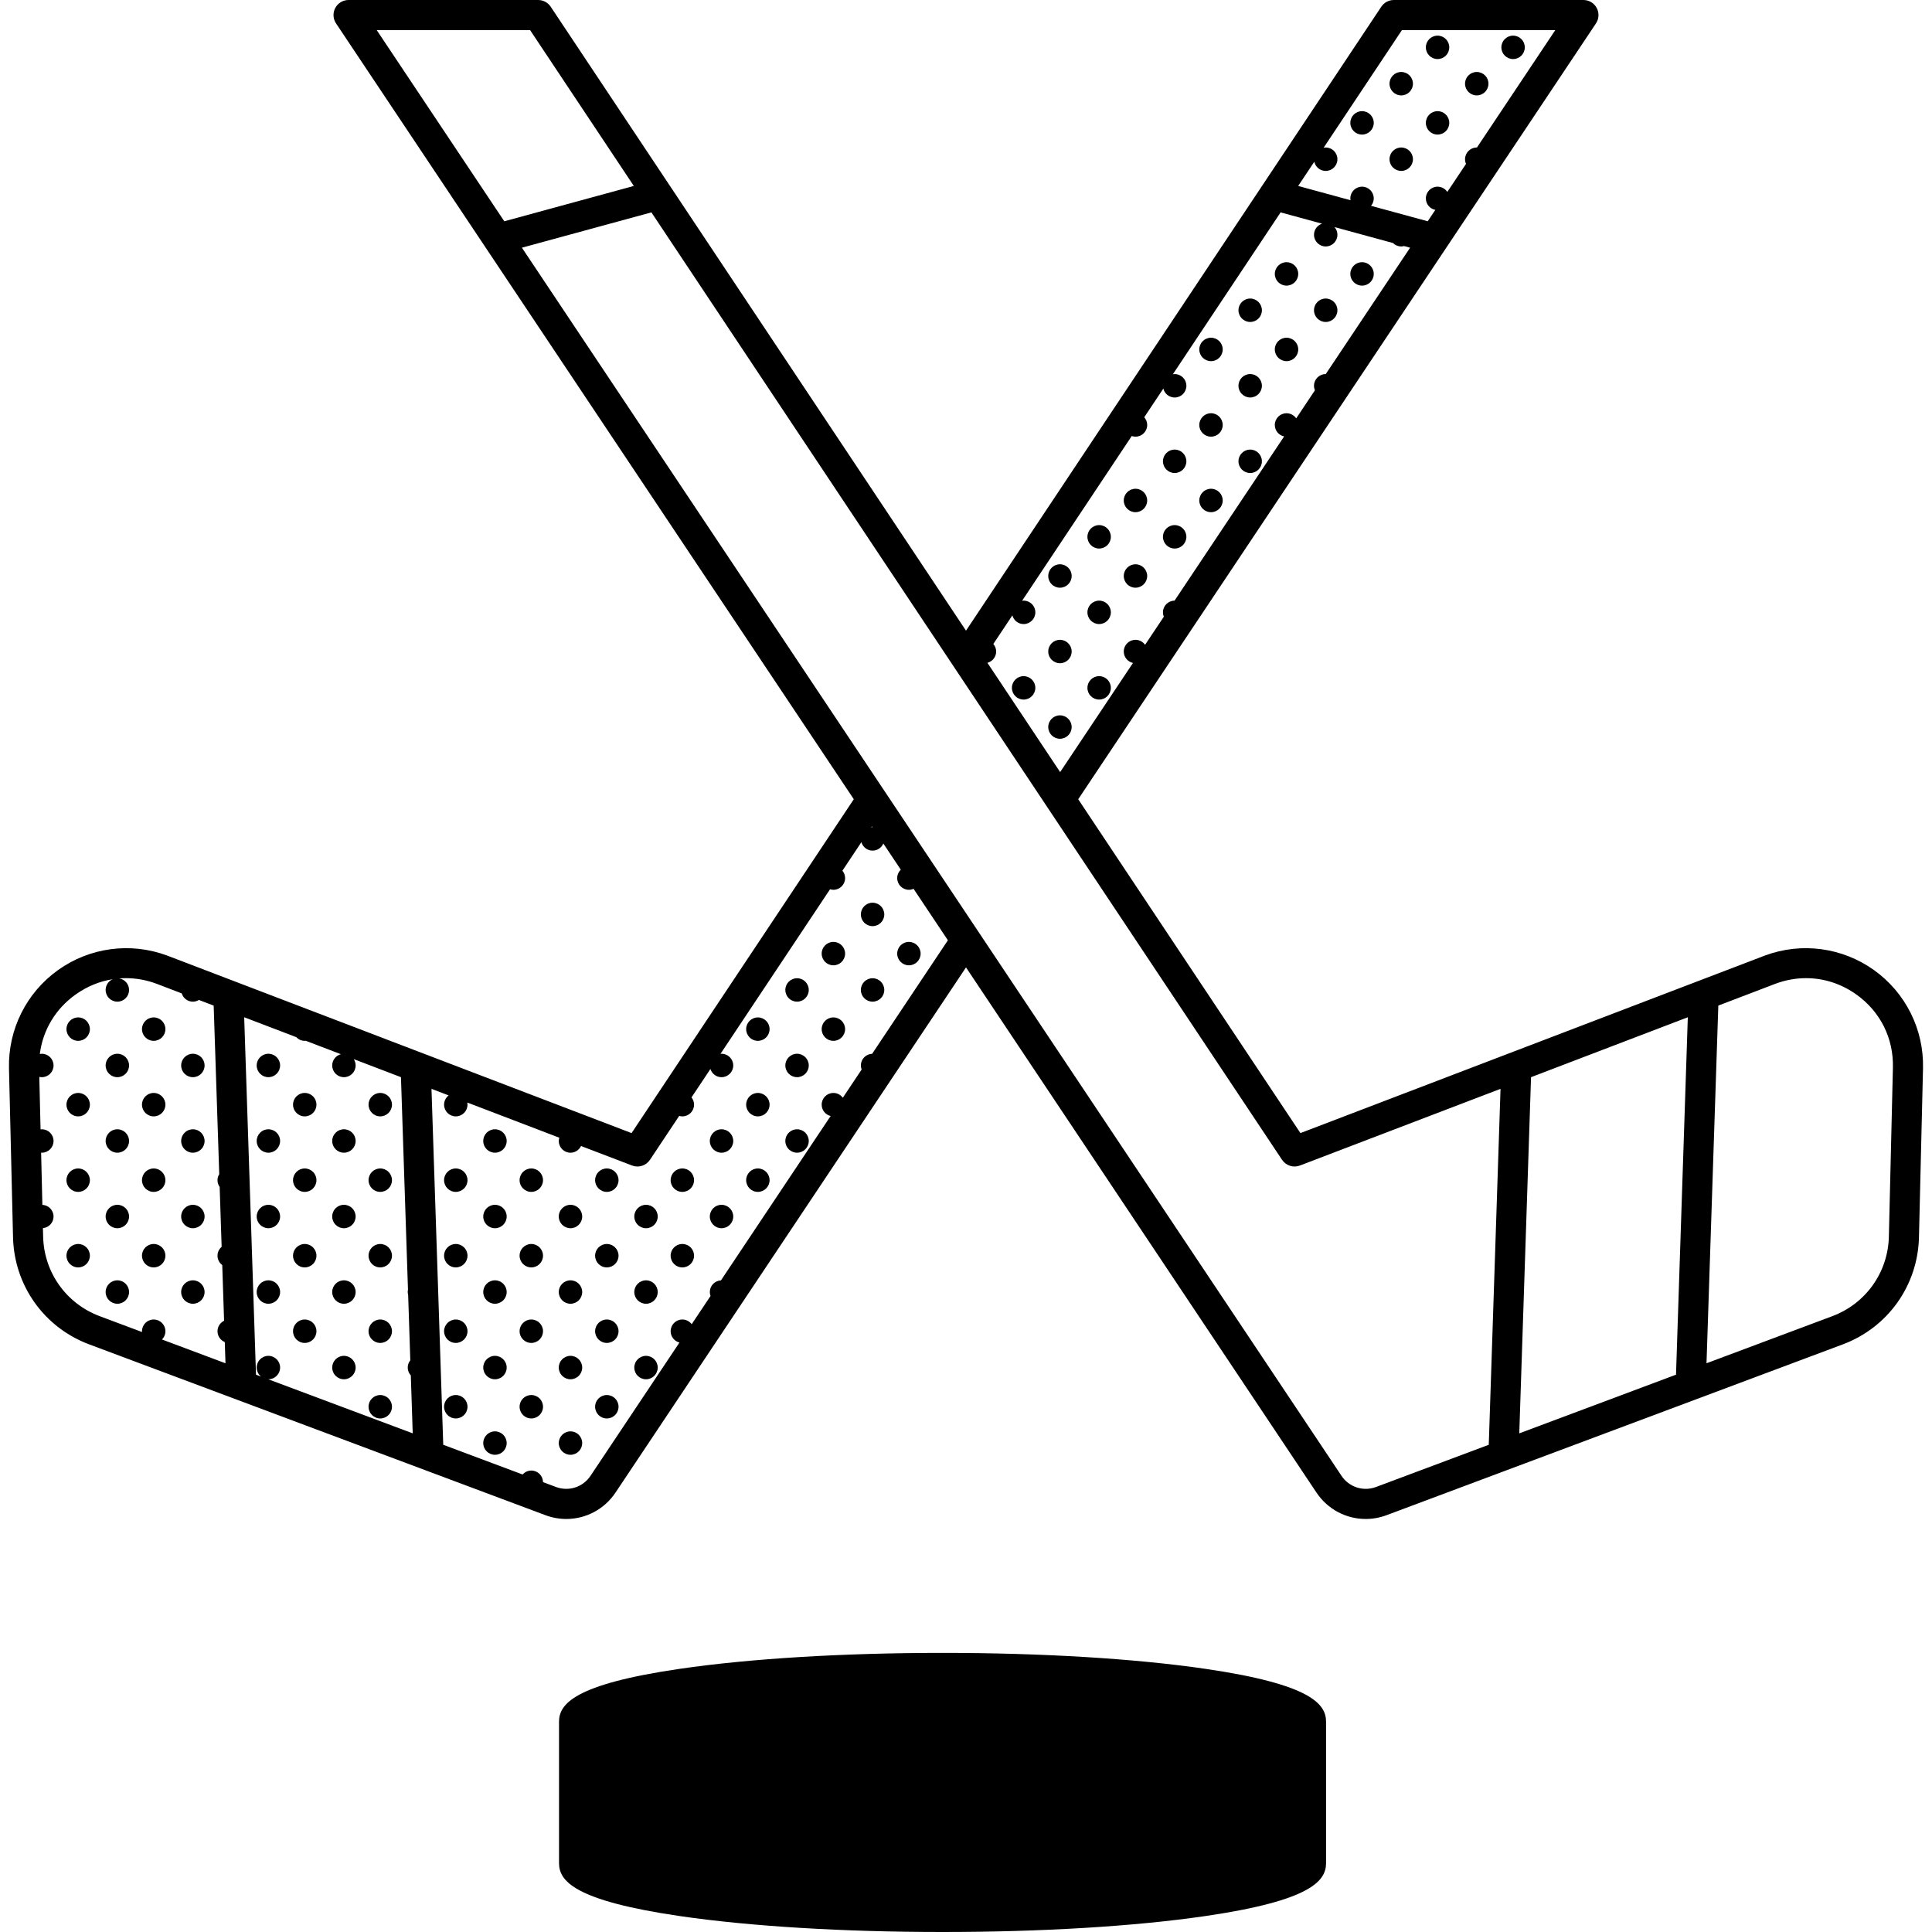 <svg id="Capa_1" enable-background="new 0 0 511.64 511.64" height="512" viewBox="0 0 511.64 511.64" width="512" xmlns="http://www.w3.org/2000/svg"><g><path d="m319.18 441.943c-18.614-2.72-43.323-4.218-69.573-4.218-26.251 0-50.959 1.498-69.573 4.218-28.189 4.118-31.99 9.402-31.99 14.026v37.427c0 4.625 3.8 9.907 31.99 14.026 18.615 2.72 43.323 4.218 69.573 4.218s50.958-1.498 69.573-4.218c28.188-4.119 31.99-9.402 31.99-14.026v-37.427c0-4.624-3.801-9.908-31.99-14.026z"/><path d="m400.702 15.641c1.713 0 3.102-1.389 3.102-3.102s-1.389-3.102-3.102-3.102-3.102 1.389-3.102 3.102 1.388 3.102 3.102 3.102z"/><path d="m380.702 15.641c1.713 0 3.102-1.389 3.102-3.102s-1.389-3.102-3.102-3.102-3.102 1.389-3.102 3.102 1.388 3.102 3.102 3.102z"/><path d="m391.078 25.264c1.713 0 3.102-1.389 3.102-3.102s-1.389-3.103-3.102-3.103-3.102 1.389-3.102 3.103c0 1.713 1.389 3.102 3.102 3.102z"/><path d="m380.702 35.641c1.713 0 3.102-1.389 3.102-3.102s-1.389-3.103-3.102-3.103-3.102 1.389-3.102 3.103c-.001 1.713 1.388 3.102 3.102 3.102z"/><path d="m371.078 25.264c1.713 0 3.102-1.389 3.102-3.102s-1.389-3.103-3.102-3.103-3.102 1.389-3.102 3.103c0 1.713 1.389 3.102 3.102 3.102z"/><path d="m360.702 35.641c1.713 0 3.102-1.389 3.102-3.102s-1.389-3.103-3.102-3.103-3.102 1.389-3.102 3.103c-.001 1.713 1.388 3.102 3.102 3.102z"/><path d="m371.078 45.264c1.713 0 3.102-1.389 3.102-3.102s-1.389-3.103-3.102-3.103-3.102 1.389-3.102 3.103c0 1.713 1.389 3.102 3.102 3.102z"/><path d="m360.702 69.436c-1.713 0-3.102 1.389-3.102 3.103 0 1.713 1.389 3.102 3.102 3.102s3.102-1.389 3.102-3.102c0-1.714-1.389-3.103-3.102-3.103z"/><path d="m340.702 69.436c-1.713 0-3.102 1.389-3.102 3.103 0 1.713 1.389 3.102 3.102 3.102s3.102-1.389 3.102-3.102c0-1.714-1.389-3.103-3.102-3.103z"/><path d="m351.078 79.06c-1.713 0-3.102 1.389-3.102 3.103 0 1.713 1.389 3.102 3.102 3.102s3.102-1.389 3.102-3.102c0-1.714-1.389-3.103-3.102-3.103z"/><path d="m340.702 89.436c-1.713 0-3.102 1.389-3.102 3.103 0 1.713 1.389 3.102 3.102 3.102s3.102-1.389 3.102-3.102c0-1.714-1.389-3.103-3.102-3.103z"/><path d="m331.078 79.06c-1.713 0-3.102 1.389-3.102 3.103 0 1.713 1.389 3.102 3.102 3.102s3.102-1.389 3.102-3.102c0-1.714-1.389-3.103-3.102-3.103z"/><path d="m320.702 89.436c-1.713 0-3.102 1.389-3.102 3.103 0 1.713 1.389 3.102 3.102 3.102s3.102-1.389 3.102-3.102c0-1.714-1.389-3.103-3.102-3.103z"/><path d="m331.078 99.06c-1.713 0-3.102 1.389-3.102 3.103 0 1.713 1.389 3.102 3.102 3.102s3.102-1.389 3.102-3.102c0-1.714-1.389-3.103-3.102-3.103z"/><path d="m320.702 109.436c-1.713 0-3.102 1.389-3.102 3.103 0 1.713 1.389 3.102 3.102 3.102s3.102-1.389 3.102-3.102c0-1.714-1.389-3.103-3.102-3.103z"/><path d="m331.078 119.06c-1.713 0-3.102 1.389-3.102 3.103 0 1.713 1.389 3.102 3.102 3.102s3.102-1.389 3.102-3.102c0-1.714-1.389-3.103-3.102-3.103z"/><path d="m320.702 129.436c-1.713 0-3.102 1.389-3.102 3.103 0 1.713 1.389 3.102 3.102 3.102s3.102-1.389 3.102-3.102c0-1.714-1.389-3.103-3.102-3.103z"/><path d="m311.078 119.06c-1.713 0-3.102 1.389-3.102 3.103 0 1.713 1.389 3.102 3.102 3.102s3.102-1.389 3.102-3.102c0-1.714-1.389-3.103-3.102-3.103z"/><path d="m300.702 129.436c-1.713 0-3.102 1.389-3.102 3.103 0 1.713 1.389 3.102 3.102 3.102s3.102-1.389 3.102-3.102c0-1.714-1.389-3.103-3.102-3.103z"/><path d="m311.078 139.06c-1.713 0-3.102 1.389-3.102 3.103 0 1.713 1.389 3.102 3.102 3.102s3.102-1.389 3.102-3.102c0-1.714-1.389-3.103-3.102-3.103z"/><path d="m300.702 149.436c-1.713 0-3.102 1.389-3.102 3.103 0 1.713 1.389 3.102 3.102 3.102s3.102-1.389 3.102-3.102c0-1.714-1.389-3.103-3.102-3.103z"/><path d="m291.078 139.06c-1.713 0-3.102 1.389-3.102 3.103 0 1.713 1.389 3.102 3.102 3.102s3.102-1.389 3.102-3.102c0-1.714-1.389-3.103-3.102-3.103z"/><path d="m280.702 149.436c-1.713 0-3.102 1.389-3.102 3.103 0 1.713 1.389 3.102 3.102 3.102s3.102-1.389 3.102-3.102c0-1.714-1.389-3.103-3.102-3.103z"/><path d="m291.078 159.06c-1.713 0-3.102 1.389-3.102 3.103 0 1.713 1.389 3.102 3.102 3.102s3.102-1.389 3.102-3.102c0-1.714-1.389-3.103-3.102-3.103z"/><path d="m280.702 169.436c-1.713 0-3.102 1.389-3.102 3.103 0 1.713 1.389 3.102 3.102 3.102s3.102-1.389 3.102-3.102c0-1.714-1.389-3.103-3.102-3.103z"/><path d="m291.078 179.06c-1.713 0-3.102 1.389-3.102 3.103 0 1.713 1.389 3.102 3.102 3.102s3.102-1.389 3.102-3.102c0-1.714-1.389-3.103-3.102-3.103z"/><path d="m280.702 189.436c-1.713 0-3.102 1.389-3.102 3.103 0 1.713 1.389 3.102 3.102 3.102s3.102-1.389 3.102-3.102c0-1.714-1.389-3.103-3.102-3.103z"/><path d="m271.078 179.06c-1.713 0-3.102 1.389-3.102 3.103 0 1.713 1.389 3.102 3.102 3.102s3.102-1.389 3.102-3.102c0-1.714-1.389-3.103-3.102-3.103z"/><path d="m240.702 249.436c-1.713 0-3.102 1.389-3.102 3.103 0 1.713 1.389 3.102 3.102 3.102s3.102-1.389 3.102-3.102c0-1.714-1.389-3.103-3.102-3.103z"/><path d="m231.078 239.06c-1.713 0-3.102 1.389-3.102 3.103 0 1.713 1.389 3.102 3.102 3.102s3.102-1.389 3.102-3.102c0-1.714-1.389-3.103-3.102-3.103z"/><path d="m220.702 249.436c-1.713 0-3.102 1.389-3.102 3.103 0 1.713 1.389 3.102 3.102 3.102s3.102-1.389 3.102-3.102c0-1.714-1.389-3.103-3.102-3.103z"/><path d="m231.078 259.06c-1.713 0-3.102 1.389-3.102 3.103 0 1.713 1.389 3.102 3.102 3.102s3.102-1.389 3.102-3.102c0-1.714-1.389-3.103-3.102-3.103z"/><path d="m220.702 269.436c-1.713 0-3.102 1.389-3.102 3.103s1.389 3.102 3.102 3.102 3.102-1.389 3.102-3.102-1.389-3.103-3.102-3.103z"/><path d="m211.078 259.06c-1.713 0-3.102 1.389-3.102 3.103 0 1.713 1.389 3.102 3.102 3.102s3.102-1.389 3.102-3.102c0-1.714-1.389-3.103-3.102-3.103z"/><path d="m200.702 269.436c-1.713 0-3.102 1.389-3.102 3.103s1.389 3.102 3.102 3.102 3.102-1.389 3.102-3.102-1.389-3.103-3.102-3.103z"/><path d="m211.078 279.06c-1.713 0-3.102 1.389-3.102 3.103 0 1.713 1.389 3.102 3.102 3.102s3.102-1.389 3.102-3.102c0-1.714-1.389-3.103-3.102-3.103z"/><path d="m200.702 289.436c-1.713 0-3.102 1.389-3.102 3.103s1.389 3.102 3.102 3.102 3.102-1.389 3.102-3.102-1.389-3.103-3.102-3.103z"/><path d="m211.078 299.06c-1.713 0-3.102 1.389-3.102 3.103 0 1.713 1.389 3.102 3.102 3.102s3.102-1.389 3.102-3.102c0-1.714-1.389-3.103-3.102-3.103z"/><path d="m200.702 309.436c-1.713 0-3.102 1.389-3.102 3.103s1.389 3.102 3.102 3.102 3.102-1.389 3.102-3.102-1.389-3.103-3.102-3.103z"/><path d="m191.078 299.06c-1.713 0-3.102 1.389-3.102 3.103 0 1.713 1.389 3.102 3.102 3.102s3.102-1.389 3.102-3.102c0-1.714-1.389-3.103-3.102-3.103z"/><path d="m180.702 309.436c-1.713 0-3.102 1.389-3.102 3.103s1.389 3.102 3.102 3.102 3.102-1.389 3.102-3.102-1.389-3.103-3.102-3.103z"/><path d="m191.078 319.06c-1.713 0-3.102 1.389-3.102 3.103 0 1.713 1.389 3.102 3.102 3.102s3.102-1.389 3.102-3.102c0-1.714-1.389-3.103-3.102-3.103z"/><path d="m180.702 329.436c-1.713 0-3.102 1.389-3.102 3.103s1.389 3.102 3.102 3.102 3.102-1.389 3.102-3.102-1.389-3.103-3.102-3.103z"/><path d="m160.702 309.436c-1.713 0-3.102 1.389-3.102 3.103s1.389 3.102 3.102 3.102 3.102-1.389 3.102-3.102-1.389-3.103-3.102-3.103z"/><path d="m171.078 319.06c-1.713 0-3.102 1.389-3.102 3.103 0 1.713 1.389 3.102 3.102 3.102s3.102-1.389 3.102-3.102c0-1.714-1.389-3.103-3.102-3.103z"/><path d="m160.702 329.436c-1.713 0-3.102 1.389-3.102 3.103s1.389 3.102 3.102 3.102 3.102-1.389 3.102-3.102-1.389-3.103-3.102-3.103z"/><path d="m171.078 339.06c-1.713 0-3.102 1.389-3.102 3.103 0 1.713 1.389 3.102 3.102 3.102s3.102-1.389 3.102-3.102c0-1.714-1.389-3.103-3.102-3.103z"/><path d="m160.702 349.436c-1.713 0-3.102 1.389-3.102 3.103s1.389 3.102 3.102 3.102 3.102-1.389 3.102-3.102-1.389-3.103-3.102-3.103z"/><path d="m171.078 359.06c-1.713 0-3.102 1.389-3.102 3.103 0 1.713 1.389 3.102 3.102 3.102s3.102-1.389 3.102-3.102c0-1.714-1.389-3.103-3.102-3.103z"/><path d="m160.702 369.436c-1.713 0-3.102 1.389-3.102 3.103s1.389 3.102 3.102 3.102 3.102-1.389 3.102-3.102-1.389-3.103-3.102-3.103z"/><path d="m140.702 309.436c-1.713 0-3.102 1.389-3.102 3.103s1.389 3.102 3.102 3.102 3.102-1.389 3.102-3.102-1.389-3.103-3.102-3.103z"/><path d="m151.078 319.06c-1.713 0-3.102 1.389-3.102 3.103 0 1.713 1.389 3.102 3.102 3.102s3.102-1.389 3.102-3.102c0-1.714-1.389-3.103-3.102-3.103z"/><path d="m140.702 329.436c-1.713 0-3.102 1.389-3.102 3.103s1.389 3.102 3.102 3.102 3.102-1.389 3.102-3.102-1.389-3.103-3.102-3.103z"/><path d="m151.078 339.06c-1.713 0-3.102 1.389-3.102 3.103 0 1.713 1.389 3.102 3.102 3.102s3.102-1.389 3.102-3.102c0-1.714-1.389-3.103-3.102-3.103z"/><path d="m140.702 349.436c-1.713 0-3.102 1.389-3.102 3.103s1.389 3.102 3.102 3.102 3.102-1.389 3.102-3.102-1.389-3.103-3.102-3.103z"/><path d="m151.078 359.06c-1.713 0-3.102 1.389-3.102 3.103 0 1.713 1.389 3.102 3.102 3.102s3.102-1.389 3.102-3.102c0-1.714-1.389-3.103-3.102-3.103z"/><path d="m140.702 369.436c-1.713 0-3.102 1.389-3.102 3.103s1.389 3.102 3.102 3.102 3.102-1.389 3.102-3.102-1.389-3.103-3.102-3.103z"/><path d="m151.078 379.06c-1.713 0-3.102 1.389-3.102 3.103 0 1.713 1.389 3.102 3.102 3.102s3.102-1.389 3.102-3.102c0-1.714-1.389-3.103-3.102-3.103z"/><path d="m131.078 299.06c-1.713 0-3.102 1.389-3.102 3.103 0 1.713 1.389 3.102 3.102 3.102s3.102-1.389 3.102-3.102c0-1.714-1.389-3.103-3.102-3.103z"/><path d="m120.702 309.436c-1.713 0-3.102 1.389-3.102 3.103s1.389 3.102 3.102 3.102 3.102-1.389 3.102-3.102-1.389-3.103-3.102-3.103z"/><path d="m131.078 319.06c-1.713 0-3.102 1.389-3.102 3.103 0 1.713 1.389 3.102 3.102 3.102s3.102-1.389 3.102-3.102c0-1.714-1.389-3.103-3.102-3.103z"/><path d="m120.702 329.436c-1.713 0-3.102 1.389-3.102 3.103s1.389 3.102 3.102 3.102 3.102-1.389 3.102-3.102-1.389-3.103-3.102-3.103z"/><path d="m131.078 339.06c-1.713 0-3.102 1.389-3.102 3.103 0 1.713 1.389 3.102 3.102 3.102s3.102-1.389 3.102-3.102c0-1.714-1.389-3.103-3.102-3.103z"/><path d="m120.702 349.436c-1.713 0-3.102 1.389-3.102 3.103s1.389 3.102 3.102 3.102 3.102-1.389 3.102-3.102-1.389-3.103-3.102-3.103z"/><path d="m131.078 359.06c-1.713 0-3.102 1.389-3.102 3.103 0 1.713 1.389 3.102 3.102 3.102s3.102-1.389 3.102-3.102c0-1.714-1.389-3.103-3.102-3.103z"/><path d="m120.702 369.436c-1.713 0-3.102 1.389-3.102 3.103s1.389 3.102 3.102 3.102 3.102-1.389 3.102-3.102-1.389-3.103-3.102-3.103z"/><path d="m131.078 379.06c-1.713 0-3.102 1.389-3.102 3.103 0 1.713 1.389 3.102 3.102 3.102s3.102-1.389 3.102-3.102c0-1.714-1.389-3.103-3.102-3.103z"/><path d="m100.702 295.641c1.713 0 3.102-1.389 3.102-3.102s-1.389-3.103-3.102-3.103-3.102 1.389-3.102 3.103 1.388 3.102 3.102 3.102z"/><path d="m100.702 315.641c1.713 0 3.102-1.389 3.102-3.102s-1.389-3.103-3.102-3.103-3.102 1.389-3.102 3.103 1.388 3.102 3.102 3.102z"/><path d="m100.702 335.641c1.713 0 3.102-1.389 3.102-3.102s-1.389-3.103-3.102-3.103-3.102 1.389-3.102 3.103 1.388 3.102 3.102 3.102z"/><path d="m100.702 355.641c1.713 0 3.102-1.389 3.102-3.102s-1.389-3.103-3.102-3.103-3.102 1.389-3.102 3.103 1.388 3.102 3.102 3.102z"/><path d="m100.702 375.641c1.713 0 3.102-1.389 3.102-3.102s-1.389-3.103-3.102-3.103-3.102 1.389-3.102 3.103 1.388 3.102 3.102 3.102z"/><path d="m80.702 295.641c1.713 0 3.102-1.389 3.102-3.102s-1.389-3.103-3.102-3.103-3.102 1.389-3.102 3.103 1.388 3.102 3.102 3.102z"/><path d="m91.078 305.264c1.713 0 3.102-1.389 3.102-3.102s-1.389-3.103-3.102-3.103-3.102 1.389-3.102 3.103c0 1.713 1.389 3.102 3.102 3.102z"/><path d="m80.702 315.641c1.713 0 3.102-1.389 3.102-3.102s-1.389-3.103-3.102-3.103-3.102 1.389-3.102 3.103 1.388 3.102 3.102 3.102z"/><path d="m91.078 325.264c1.713 0 3.102-1.389 3.102-3.102s-1.389-3.103-3.102-3.103-3.102 1.389-3.102 3.103c0 1.713 1.389 3.102 3.102 3.102z"/><path d="m80.702 335.641c1.713 0 3.102-1.389 3.102-3.102s-1.389-3.103-3.102-3.103-3.102 1.389-3.102 3.103 1.388 3.102 3.102 3.102z"/><path d="m91.078 345.264c1.713 0 3.102-1.389 3.102-3.102s-1.389-3.103-3.102-3.103-3.102 1.389-3.102 3.103c0 1.713 1.389 3.102 3.102 3.102z"/><path d="m80.702 355.641c1.713 0 3.102-1.389 3.102-3.102s-1.389-3.103-3.102-3.103-3.102 1.389-3.102 3.103 1.388 3.102 3.102 3.102z"/><path d="m91.078 365.264c1.713 0 3.102-1.389 3.102-3.102s-1.389-3.103-3.102-3.103-3.102 1.389-3.102 3.103c0 1.713 1.389 3.102 3.102 3.102z"/><path d="m71.078 285.264c1.713 0 3.102-1.389 3.102-3.102s-1.389-3.103-3.102-3.103-3.102 1.389-3.102 3.103c0 1.713 1.389 3.102 3.102 3.102z"/><path d="m71.078 305.264c1.713 0 3.102-1.389 3.102-3.102s-1.389-3.103-3.102-3.103-3.102 1.389-3.102 3.103c0 1.713 1.389 3.102 3.102 3.102z"/><path d="m71.078 325.264c1.713 0 3.102-1.389 3.102-3.102s-1.389-3.103-3.102-3.103-3.102 1.389-3.102 3.103c0 1.713 1.389 3.102 3.102 3.102z"/><path d="m71.078 345.264c1.713 0 3.102-1.389 3.102-3.102s-1.389-3.103-3.102-3.103-3.102 1.389-3.102 3.103c0 1.713 1.389 3.102 3.102 3.102z"/><path d="m40.702 269.436c-1.713 0-3.102 1.389-3.102 3.103s1.389 3.102 3.102 3.102 3.102-1.389 3.102-3.102-1.389-3.103-3.102-3.103z"/><path d="m51.078 279.06c-1.713 0-3.102 1.389-3.102 3.103 0 1.713 1.389 3.102 3.102 3.102s3.102-1.389 3.102-3.102c0-1.714-1.389-3.103-3.102-3.103z"/><path d="m40.702 289.436c-1.713 0-3.102 1.389-3.102 3.103s1.389 3.102 3.102 3.102 3.102-1.389 3.102-3.102-1.389-3.103-3.102-3.103z"/><path d="m51.078 299.06c-1.713 0-3.102 1.389-3.102 3.103 0 1.713 1.389 3.102 3.102 3.102s3.102-1.389 3.102-3.102c0-1.714-1.389-3.103-3.102-3.103z"/><path d="m40.702 309.436c-1.713 0-3.102 1.389-3.102 3.103s1.389 3.102 3.102 3.102 3.102-1.389 3.102-3.102-1.389-3.103-3.102-3.103z"/><path d="m51.078 319.06c-1.713 0-3.102 1.389-3.102 3.103 0 1.713 1.389 3.102 3.102 3.102s3.102-1.389 3.102-3.102c0-1.714-1.389-3.103-3.102-3.103z"/><path d="m40.702 329.436c-1.713 0-3.102 1.389-3.102 3.103s1.389 3.102 3.102 3.102 3.102-1.389 3.102-3.102-1.389-3.103-3.102-3.103z"/><path d="m51.078 339.06c-1.713 0-3.102 1.389-3.102 3.103 0 1.713 1.389 3.102 3.102 3.102s3.102-1.389 3.102-3.102c0-1.714-1.389-3.103-3.102-3.103z"/><path d="m20.702 269.436c-1.713 0-3.102 1.389-3.102 3.103s1.389 3.102 3.102 3.102 3.102-1.389 3.102-3.102-1.389-3.103-3.102-3.103z"/><path d="m31.078 279.06c-1.713 0-3.102 1.389-3.102 3.103 0 1.713 1.389 3.102 3.102 3.102s3.102-1.389 3.102-3.102c0-1.714-1.389-3.103-3.102-3.103z"/><path d="m20.702 289.436c-1.713 0-3.102 1.389-3.102 3.103s1.389 3.102 3.102 3.102 3.102-1.389 3.102-3.102-1.389-3.103-3.102-3.103z"/><path d="m31.078 299.06c-1.713 0-3.102 1.389-3.102 3.103 0 1.713 1.389 3.102 3.102 3.102s3.102-1.389 3.102-3.102c0-1.714-1.389-3.103-3.102-3.103z"/><path d="m20.702 309.436c-1.713 0-3.102 1.389-3.102 3.103s1.389 3.102 3.102 3.102 3.102-1.389 3.102-3.102-1.389-3.103-3.102-3.103z"/><path d="m31.078 319.06c-1.713 0-3.102 1.389-3.102 3.103 0 1.713 1.389 3.102 3.102 3.102s3.102-1.389 3.102-3.102c0-1.714-1.389-3.103-3.102-3.103z"/><path d="m20.702 329.436c-1.713 0-3.102 1.389-3.102 3.103s1.389 3.102 3.102 3.102 3.102-1.389 3.102-3.102-1.389-3.103-3.102-3.103z"/><path d="m31.078 339.06c-1.713 0-3.102 1.389-3.102 3.103 0 1.713 1.389 3.102 3.102 3.102s3.102-1.389 3.102-3.102c0-1.714-1.389-3.103-3.102-3.103z"/><path d="m496.263 256.891c-8.387-5.991-19.164-7.432-28.831-3.858l-123.048 47.036-58.848-88.41 137.113-205.458c.816-1.224.892-2.797.199-4.094-.694-1.297-2.045-2.107-3.516-2.107h-50.208c-1.335 0-2.579.667-3.319 1.777l-109.985 165.237-109.985-165.237c-.739-1.11-1.985-1.777-3.319-1.777h-50.208c-1.471 0-2.822.81-3.516 2.106-.693 1.297-.617 2.871.2 4.094l137.112 205.458-58.848 88.41-123.048-47.035c-9.667-3.574-20.444-2.133-28.831 3.858-8.386 5.99-13.245 15.717-12.999 26.021l1.073 44.764c.306 12.748 8.22 23.874 20.163 28.347l120.811 45.228c1.823.683 3.698 1.011 5.548 1.011 5.128 0 10.051-2.522 13.043-7.009l92.804-139.064 92.803 139.064c2.993 4.487 7.916 7.009 13.043 7.009 1.85 0 3.726-.328 5.548-1.011l120.811-45.228c11.943-4.473 19.857-15.6 20.163-28.347l1.073-44.764c.248-10.304-4.611-20.031-12.998-26.021zm-145.171-157.83c-.005 0-.009-.001-.014-.001-1.713 0-3.102 1.389-3.102 3.103 0 .427.087.834.243 1.204l-4.955 7.425c-.559-.817-1.497-1.355-2.562-1.355-1.713 0-3.102 1.389-3.102 3.103 0 1.497 1.061 2.746 2.471 3.037l-29.021 43.487c-1.7.016-3.074 1.396-3.074 3.1 0 .412.084.803.23 1.163l-4.964 7.439c-.561-.801-1.487-1.328-2.54-1.328-1.713 0-3.102 1.389-3.102 3.103 0 1.485 1.044 2.722 2.438 3.027l-19.287 28.901-19.262-28.939c1.331-.35 2.317-1.549 2.317-2.989 0-.767-.289-1.46-.75-2.001l5.04-7.572c.356 1.321 1.55 2.299 2.984 2.299 1.713 0 3.102-1.389 3.102-3.102s-1.389-3.103-3.102-3.103c-.141 0-.276.023-.412.042l29.046-43.637c.312.106.642.176.99.176 1.713 0 3.102-1.389 3.102-3.102 0-.787-.302-1.497-.784-2.043l5.055-7.594c.333 1.354 1.547 2.363 3.004 2.363 1.713 0 3.102-1.389 3.102-3.102s-1.389-3.103-3.102-3.103c-.164 0-.322.024-.479.048l28.533-42.867 10.968 2.991c-1.231.412-2.125 1.561-2.125 2.93 0 1.713 1.389 3.102 3.102 3.102s3.102-1.389 3.102-3.102c0-.779-.297-1.483-.772-2.028l15.475 4.22c.561.562 1.337.91 2.195.91.263 0 .514-.042.758-.104l1.59.434zm-3.038-56.224c.309 1.388 1.543 2.427 3.024 2.427 1.713 0 3.102-1.389 3.102-3.102s-1.389-3.103-3.102-3.103c-.187 0-.368.023-.546.055l20.728-31.14h40.618l-20.748 31.09c-.018 0-.034-.005-.052-.005-1.713 0-3.102 1.389-3.102 3.103 0 .441.095.859.261 1.238l-4.953 7.421c-.556-.834-1.504-1.386-2.582-1.386-1.713 0-3.102 1.389-3.102 3.103 0 1.51 1.08 2.765 2.509 3.042l-2.015 3.019-15.012-4.094c.445-.537.722-1.216.722-1.968 0-1.713-1.389-3.103-3.102-3.103s-3.102 1.389-3.102 3.103c0 .167.024.327.049.486l-13.859-3.78zm-248.292-34.863h40.618l27.471 41.271-34.304 9.355zm-56.863 346.754c.559-.561.905-1.335.905-2.189 0-1.713-1.389-3.103-3.102-3.103s-3.102 1.389-3.102 3.103c0 .073.017.142.021.213l-11.211-4.197c-8.877-3.324-14.76-11.595-14.987-21.07l-.054-2.25c1.575-.149 2.811-1.459 2.811-3.073 0-1.664-1.314-3.012-2.959-3.088l-.331-13.829c.064.004.123.019.188.019 1.713 0 3.102-1.389 3.102-3.102s-1.389-3.103-3.102-3.103c-.115 0-.224.021-.336.034l-.333-13.906c.216.048.438.077.669.077 1.713 0 3.102-1.389 3.102-3.102s-1.389-3.103-3.102-3.103c-.183 0-.359.023-.533.054.808-6.319 4.136-11.926 9.467-15.734 3.017-2.155 6.372-3.52 9.842-4.067-1.104.475-1.878 1.571-1.878 2.85 0 1.713 1.389 3.102 3.102 3.102s3.102-1.389 3.102-3.102c0-1.544-1.131-2.815-2.607-3.053.591-.047 1.184-.071 1.779-.071 2.691 0 5.408.482 8.049 1.459l6.725 2.571c.389 1.268 1.556 2.196 2.952 2.196.588 0 1.131-.173 1.599-.456l3.91 1.495 1.474 44.628c-.287.47-.461 1.017-.461 1.608 0 .667.215 1.281.573 1.787l.524 15.864c-.666.569-1.097 1.404-1.097 2.349 0 1.019.498 1.915 1.257 2.48l.487 14.743c-1.029.505-1.743 1.553-1.743 2.777 0 1.298.799 2.406 1.93 2.869l.185 5.616zm21.769-85.337 13.78 5.267c.566.601 1.363.982 2.254.982.085 0 .166-.019.249-.025l9.322 3.563c-1.32.356-2.296 1.551-2.296 2.983 0 1.713 1.389 3.102 3.102 3.102s3.102-1.389 3.102-3.102c0-.621-.187-1.196-.501-1.681l12.505 4.78 1.858 56.265c-.043.206-.067.418-.067.636 0 .274.047.535.114.788l.571 17.29c-.422.53-.684 1.192-.684 1.922 0 .805.314 1.531.817 2.082l.507 15.342-38.271-14.327c.017 0 .033.005.05.005 1.713 0 3.102-1.389 3.102-3.102s-1.389-3.103-3.102-3.103-3.102 1.389-3.102 3.103c0 .961.446 1.809 1.132 2.378l-1.315-.492zm166.295 9.68c-1.658.062-2.987 1.417-2.987 3.091 0 .381.078.742.204 1.079l-4.984 7.468c-.565-.768-1.468-1.273-2.494-1.273-1.713 0-3.102 1.389-3.102 3.103 0 1.46 1.012 2.675 2.37 3.006l-29.05 43.531c-1.638.084-2.943 1.428-2.943 3.086 0 .366.075.712.191 1.038l-4.993 7.482c-.566-.753-1.458-1.246-2.472-1.246-1.713 0-3.102 1.389-3.102 3.103 0 1.447.996 2.653 2.336 2.996l-23.552 35.292c-2.007 3.011-5.773 4.228-9.162 2.957l-3.421-1.28c-.02-1.697-1.397-3.067-3.099-3.067-.92 0-1.737.408-2.305 1.044l-21.019-7.869-3.113-94.261 4.551 1.74c-.736.567-1.217 1.448-1.217 2.449 0 1.713 1.389 3.102 3.102 3.102s3.102-1.389 3.102-3.102c0-.193-.023-.38-.057-.564l24.369 9.315c-.082.278-.14.567-.14.872 0 1.713 1.389 3.102 3.102 3.102 1.236 0 2.294-.728 2.793-1.774l13.514 5.165c1.74.665 3.71.036 4.742-1.515l7.74-11.629c.267.075.543.128.834.128 1.713 0 3.102-1.389 3.102-3.102 0-.728-.261-1.388-.68-1.918l5.01-7.527c.397 1.255 1.558 2.17 2.944 2.17 1.713 0 3.102-1.389 3.102-3.102s-1.389-3.103-3.102-3.103c-.095 0-.185.02-.278.028l29.015-43.591c.283.085.576.144.886.144 1.713 0 3.102-1.389 3.102-3.102 0-.747-.275-1.424-.715-1.96l5.025-7.55c.377 1.288 1.554 2.235 2.964 2.235 1.279 0 2.376-.774 2.85-1.879l4.622 6.925c-.584.564-.951 1.352-.951 2.229 0 1.713 1.389 3.102 3.102 3.102.439 0 .852-.099 1.229-.265l9.096 13.63zm-.23-59.977.166-.249.145.218c-.106.001-.207.02-.311.031zm163.529 163.517-29.843 11.172c-3.39 1.271-7.155.054-9.162-2.957l-217.043-325.233 34.294-9.353 167.005 250.9c1.032 1.551 3.002 2.18 4.742 1.515l53.12-20.306zm49.585-18.563-41.506 15.539 3.115-94.325 41.517-15.87zm56.37-36.563c-.227 9.475-6.109 17.746-14.987 21.07l-33.305 12.469 3.128-94.721 15.186-5.805c2.641-.977 5.358-1.459 8.049-1.459 4.697 0 9.318 1.469 13.34 4.341 6.326 4.52 9.848 11.569 9.661 19.341z"/></g></svg>